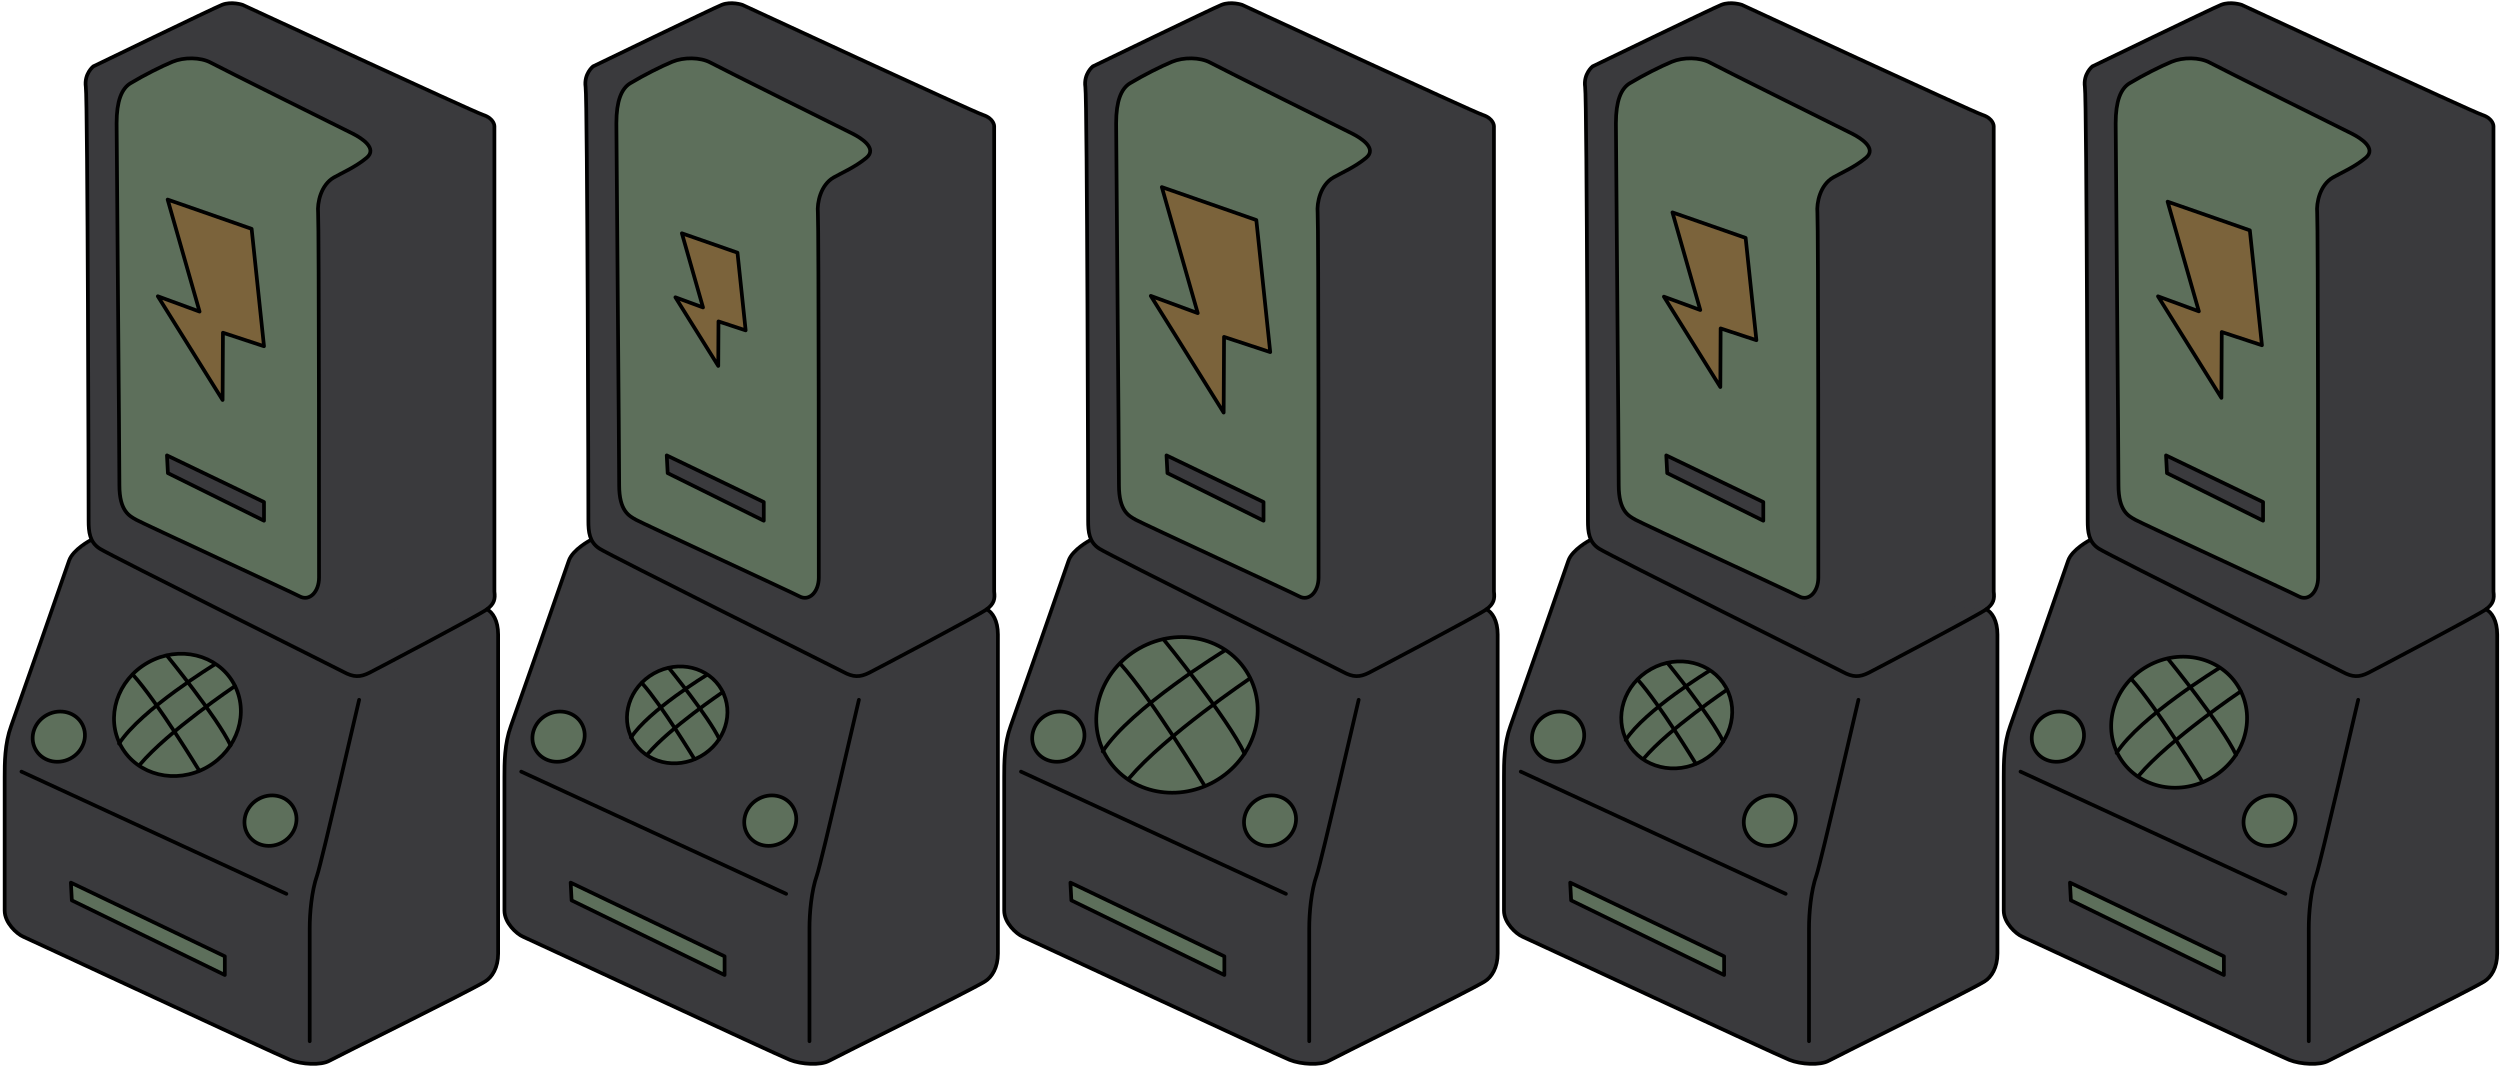 <svg width="670" height="286" viewBox="0 0 670 286" fill="none" xmlns="http://www.w3.org/2000/svg">
<path d="M668 158.797V34.047C668 34.047 668 32.047 665 31.047C662 30.047 600.5 1.547 600.5 1.547C600.5 1.547 597.5 0.547 595 1.547C592.5 2.547 560.5 18.047 560.5 18.047C560.5 18.047 558 20.047 558.5 23.547C559 27.047 559.25 136.797 559.25 139.797C559.25 142.797 559.5 145.547 562.25 147.297C565.292 149.233 626.112 179.54 627.5 180.297C630.25 181.797 632 181.797 634.5 180.547C635.914 179.84 664 165.047 666 163.547C668 162.047 668.25 160.797 668 158.797Z" fill="#3A3A3D"/>
<path d="M570.75 22.297C574.5 20.047 579 17.797 582 16.547C585 15.297 589.5 15.297 592.25 16.797C595 18.297 627.75 34.547 630.25 35.797C632.75 37.047 636.988 39.808 634 42.297C631 44.797 627.42 46.307 625.25 47.547C621.75 49.547 620.75 54.297 621 57.047C621.25 59.797 621.25 152.047 621.25 154.797C621.25 158.547 618.75 161.297 616 159.797C614.286 158.862 574 140.297 572.25 139.297C570.5 138.297 567.75 137.047 567.75 130.047C567.75 121.781 567 37.047 567 33.047C567 27.047 568.353 23.736 570.75 22.297Z" fill="#5D6F5B"/>
<path d="M560.25 145.047C560.25 145.047 555.5 147.547 554.5 150.547C553.5 153.547 540.093 191.829 539 194.797C537.25 199.547 537.25 204.797 537.25 208.547C537.25 212.297 537.25 240.297 537.25 244.297C537.25 247.547 540.5 250.547 542.25 251.297C544 252.047 610 282.797 613.75 284.297C616.864 285.543 622 285.797 624.25 284.547C626.5 283.297 661.5 266.047 666 263.297C667.908 262.131 669.5 259.547 669.5 255.797C669.5 252.047 669.5 173.297 669.5 170.297C669.5 166.547 668 164.297 666.5 163.547L646.5 161.547L621.5 169.797L564.5 144.547L560.25 145.047Z" fill="#3A3A3D"/>
<path d="M596 256.297L554.75 236.547L555 241.297L596 261.297V256.297Z" fill="#5D6F5B"/>
<path d="M606.25 134.297L580.25 121.797L580.5 126.547L606.25 139.297V134.297Z" fill="#3A3A3D"/>
<path d="M592.462 208.589C601.368 203.579 604.8 192.787 600.129 184.483C595.458 176.18 584.453 173.509 575.547 178.519C566.642 183.528 563.209 194.321 567.88 202.624C572.551 210.928 583.557 213.598 592.462 208.589Z" fill="#5D6F5B"/>
<path d="M611.72 225.57C615.059 223.51 616.209 219.316 614.288 216.202C612.368 213.088 608.103 212.233 604.763 214.293C601.424 216.353 600.273 220.548 602.194 223.662C604.115 226.776 608.38 227.63 611.72 225.57Z" fill="#5D6F5B"/>
<path d="M554.571 203.298C558.05 201.484 559.499 197.383 557.807 194.138C556.115 190.894 551.923 189.735 548.444 191.549C544.964 193.364 543.515 197.465 545.207 200.709C546.899 203.953 551.091 205.112 554.571 203.298Z" fill="#5D6F5B"/>
<path d="M580.669 53.793L602.705 61.479L605.949 92.277L595.178 88.73L595.086 106.379L578.096 79.165L589.046 83.188L580.669 53.793Z" fill="#7B633B"/>
<path d="M668.25 158.547V33.797C668.25 33.797 668.25 31.797 665.25 30.797C662.25 29.797 600.75 1.297 600.75 1.297C600.75 1.297 597.75 0.297 595.25 1.297C592.75 2.297 560.75 17.797 560.75 17.797C560.75 17.797 558.25 19.797 558.75 23.297C559.25 26.797 559.5 136.547 559.5 139.547C559.5 142.547 559.75 145.297 562.5 147.047C565.542 148.983 626.362 179.29 627.75 180.047C630.5 181.547 632.25 181.547 634.75 180.297C636.164 179.59 664.25 164.797 666.25 163.297C668.25 161.797 668.5 160.547 668.25 158.547Z" stroke="black" stroke-miterlimit="10" stroke-linecap="round" stroke-linejoin="round"/>
<path d="M560 144.797C560 144.797 555.25 147.297 554.25 150.297C553.25 153.297 539.843 191.579 538.75 194.547C537 199.297 537 204.547 537 208.297C537 212.047 537 240.047 537 244.047C537 247.297 540.25 250.297 542 251.047C543.75 251.797 609.75 282.547 613.5 284.047C616.614 285.293 621.75 285.547 624 284.297C626.25 283.047 661.25 265.797 665.75 263.047C667.658 261.881 669.25 259.297 669.25 255.547C669.25 251.797 669.25 173.047 669.25 170.047C669.25 166.297 667.75 164.047 666.25 163.297" stroke="black" stroke-miterlimit="10" stroke-linecap="round" stroke-linejoin="round"/>
<path d="M596 256.297L554.75 236.547L555 241.297L596 261.297V256.297Z" stroke="black" stroke-miterlimit="10" stroke-linecap="round" stroke-linejoin="round"/>
<path d="M606.5 134.547L580.5 122.047L580.75 126.797L606.5 139.547V134.547Z" stroke="black" stroke-miterlimit="10" stroke-linecap="round" stroke-linejoin="round"/>
<path d="M618.75 279.047C618.75 279.047 618.75 252.797 618.75 248.797C618.75 244.797 619.25 238.797 620.75 234.547C621.882 231.341 632 187.547 632 187.547" stroke="black" stroke-miterlimit="10" stroke-linecap="round" stroke-linejoin="round"/>
<path d="M612.5 239.547L541.5 206.797" stroke="black" stroke-miterlimit="10" stroke-linecap="round" stroke-linejoin="round"/>
<path d="M570.75 22.297C574.5 20.047 579 17.797 582 16.547C585 15.297 589.5 15.297 592.25 16.797C595 18.297 627.75 34.547 630.25 35.797C632.75 37.047 636.988 39.808 634 42.297C631 44.797 627.42 46.307 625.25 47.547C621.75 49.547 620.75 54.297 621 57.047C621.25 59.797 621.25 152.047 621.25 154.797C621.25 158.547 618.75 161.297 616 159.797C614.286 158.862 574 140.297 572.25 139.297C570.5 138.297 567.75 137.047 567.75 130.047C567.75 121.781 567 37.047 567 33.047C567 27.047 568.353 23.736 570.75 22.297Z" stroke="black" stroke-miterlimit="10" stroke-linecap="round" stroke-linejoin="round"/>
<path d="M592.462 208.589C601.368 203.579 604.8 192.787 600.129 184.483C595.458 176.18 584.453 173.509 575.547 178.519C566.642 183.528 563.209 194.321 567.88 202.624C572.551 210.928 583.557 213.598 592.462 208.589Z" stroke="black" stroke-miterlimit="10" stroke-linecap="round" stroke-linejoin="round"/>
<path d="M611.72 225.57C615.059 223.51 616.209 219.316 614.288 216.202C612.368 213.088 608.103 212.233 604.763 214.293C601.424 216.353 600.273 220.548 602.194 223.662C604.115 226.776 608.38 227.63 611.72 225.57Z" stroke="black" stroke-miterlimit="10" stroke-linecap="round" stroke-linejoin="round"/>
<path d="M554.571 203.298C558.05 201.484 559.499 197.383 557.807 194.138C556.115 190.894 551.923 189.735 548.444 191.549C544.964 193.364 543.515 197.465 545.207 200.709C546.899 203.953 551.091 205.112 554.571 203.298Z" stroke="black" stroke-miterlimit="10" stroke-linecap="round" stroke-linejoin="round"/>
<path d="M580.919 54.043L602.955 61.729L606.199 92.527L595.428 88.98L595.336 106.629L578.346 79.415L589.296 83.438L580.919 54.043Z" stroke="black" stroke-miterlimit="10" stroke-linecap="round" stroke-linejoin="round"/>
<path d="M594.75 179.047C594.75 179.047 573.5 192.047 567.25 201.797" stroke="black" stroke-miterlimit="10" stroke-linecap="round" stroke-linejoin="round"/>
<path d="M600.5 185.297C600.5 185.297 581.25 198.297 573.25 207.797" stroke="black" stroke-miterlimit="10" stroke-linecap="round" stroke-linejoin="round"/>
<path d="M581 176.547C581 176.547 595.5 194.297 599.25 202.297" stroke="black" stroke-miterlimit="10" stroke-linecap="round" stroke-linejoin="round"/>
<path d="M590.25 209.547C590.25 209.547 578.25 189.797 571.25 182.047" stroke="black" stroke-miterlimit="10" stroke-linecap="round" stroke-linejoin="round"/>
<path d="M534.063 158.797V34.047C534.063 34.047 534.063 32.047 531.063 31.047C528.063 30.047 466.563 1.547 466.563 1.547C466.563 1.547 463.563 0.547 461.063 1.547C458.563 2.547 426.563 18.047 426.563 18.047C426.563 18.047 424.063 20.047 424.563 23.547C425.063 27.047 425.313 136.797 425.313 139.797C425.313 142.797 425.563 145.547 428.313 147.297C431.355 149.233 492.175 179.54 493.563 180.297C496.313 181.797 498.063 181.797 500.563 180.547C501.977 179.84 530.063 165.047 532.063 163.547C534.063 162.047 534.313 160.797 534.063 158.797Z" fill="#3A3A3D"/>
<path d="M436.813 22.297C440.563 20.047 445.063 17.797 448.063 16.547C451.063 15.297 455.563 15.297 458.313 16.797C461.063 18.297 493.813 34.547 496.313 35.797C498.813 37.047 503.051 39.808 500.063 42.297C497.063 44.797 493.483 46.307 491.313 47.547C487.813 49.547 486.813 54.297 487.063 57.047C487.313 59.797 487.313 152.047 487.313 154.797C487.313 158.547 484.813 161.297 482.063 159.797C480.349 158.862 440.063 140.297 438.313 139.297C436.563 138.297 433.813 137.047 433.813 130.047C433.813 121.781 433.063 37.047 433.063 33.047C433.063 27.047 434.416 23.736 436.813 22.297Z" fill="#5D6F5B"/>
<path d="M426.313 145.047C426.313 145.047 421.563 147.547 420.563 150.547C419.563 153.547 406.156 191.829 405.063 194.797C403.313 199.547 403.313 204.797 403.313 208.547C403.313 212.297 403.313 240.297 403.313 244.297C403.313 247.547 406.563 250.547 408.313 251.297C410.063 252.047 476.063 282.797 479.813 284.297C482.927 285.543 488.063 285.797 490.313 284.547C492.563 283.297 527.563 266.047 532.063 263.297C533.971 262.131 535.563 259.547 535.563 255.797C535.563 252.047 535.563 173.297 535.563 170.297C535.563 166.547 534.063 164.297 532.563 163.547L512.563 161.547L487.563 169.797L430.563 144.547L426.313 145.047Z" fill="#3A3A3D"/>
<path d="M462.063 256.297L420.813 236.547L421.063 241.297L462.063 261.297V256.297Z" fill="#5D6F5B"/>
<path d="M472.313 134.297L446.313 121.797L446.563 126.547L472.313 139.297V134.297Z" fill="#3A3A3D"/>
<path d="M477.782 225.57C481.122 223.51 482.272 219.316 480.351 216.202C478.43 213.088 474.165 212.233 470.826 214.293C467.486 216.353 466.336 220.548 468.257 223.662C470.178 226.776 474.442 227.63 477.782 225.57Z" fill="#5D6F5B"/>
<path d="M420.633 203.298C424.112 201.484 425.561 197.383 423.87 194.138C422.178 190.894 417.986 189.735 414.506 191.549C411.027 193.364 409.578 197.465 411.27 200.709C412.961 203.953 417.154 205.112 420.633 203.298Z" fill="#5D6F5B"/>
<path d="M534.313 158.547V33.797C534.313 33.797 534.313 31.797 531.313 30.797C528.313 29.797 466.813 1.297 466.813 1.297C466.813 1.297 463.813 0.297 461.313 1.297C458.813 2.297 426.813 17.797 426.813 17.797C426.813 17.797 424.313 19.797 424.813 23.297C425.313 26.797 425.563 136.547 425.563 139.547C425.563 142.547 425.813 145.297 428.563 147.047C431.605 148.983 492.425 179.29 493.813 180.047C496.563 181.547 498.313 181.547 500.813 180.297C502.227 179.59 530.313 164.797 532.313 163.297C534.313 161.797 534.563 160.547 534.313 158.547Z" stroke="black" stroke-miterlimit="10" stroke-linecap="round" stroke-linejoin="round"/>
<path d="M426.063 144.797C426.063 144.797 421.313 147.297 420.313 150.297C419.313 153.297 405.906 191.579 404.813 194.547C403.063 199.297 403.063 204.547 403.063 208.297C403.063 212.047 403.063 240.047 403.063 244.047C403.063 247.297 406.313 250.297 408.063 251.047C409.813 251.797 475.813 282.547 479.563 284.047C482.677 285.293 487.813 285.547 490.063 284.297C492.313 283.047 527.313 265.797 531.813 263.047C533.721 261.881 535.313 259.297 535.313 255.547C535.313 251.797 535.313 173.047 535.313 170.047C535.313 166.297 533.813 164.047 532.313 163.297" stroke="black" stroke-miterlimit="10" stroke-linecap="round" stroke-linejoin="round"/>
<path d="M462.063 256.297L420.813 236.547L421.063 241.297L462.063 261.297V256.297Z" stroke="black" stroke-miterlimit="10" stroke-linecap="round" stroke-linejoin="round"/>
<path d="M472.563 134.547L446.563 122.047L446.813 126.797L472.563 139.547V134.547Z" stroke="black" stroke-miterlimit="10" stroke-linecap="round" stroke-linejoin="round"/>
<path d="M484.813 279.047C484.813 279.047 484.813 252.797 484.813 248.797C484.813 244.797 485.313 238.797 486.813 234.547C487.945 231.341 498.063 187.547 498.063 187.547" stroke="black" stroke-miterlimit="10" stroke-linecap="round" stroke-linejoin="round"/>
<path d="M478.563 239.547L407.563 206.797" stroke="black" stroke-miterlimit="10" stroke-linecap="round" stroke-linejoin="round"/>
<path d="M436.813 22.297C440.563 20.047 445.063 17.797 448.063 16.547C451.063 15.297 455.563 15.297 458.313 16.797C461.063 18.297 493.813 34.547 496.313 35.797C498.813 37.047 503.051 39.808 500.063 42.297C497.063 44.797 493.483 46.307 491.313 47.547C487.813 49.547 486.813 54.297 487.063 57.047C487.313 59.797 487.313 152.047 487.313 154.797C487.313 158.547 484.813 161.297 482.063 159.797C480.349 158.862 440.063 140.297 438.313 139.297C436.563 138.297 433.813 137.047 433.813 130.047C433.813 121.781 433.063 37.047 433.063 33.047C433.063 27.047 434.416 23.736 436.813 22.297Z" stroke="black" stroke-miterlimit="10" stroke-linecap="round" stroke-linejoin="round"/>
<path d="M477.782 225.57C481.122 223.51 482.272 219.316 480.351 216.202C478.43 213.088 474.165 212.233 470.826 214.293C467.486 216.353 466.336 220.548 468.257 223.662C470.178 226.776 474.442 227.63 477.782 225.57Z" stroke="black" stroke-miterlimit="10" stroke-linecap="round" stroke-linejoin="round"/>
<path d="M420.633 203.298C424.112 201.484 425.561 197.383 423.87 194.138C422.178 190.894 417.986 189.735 414.506 191.549C411.027 193.364 409.578 197.465 411.27 200.709C412.961 203.953 417.154 205.112 420.633 203.298Z" stroke="black" stroke-miterlimit="10" stroke-linecap="round" stroke-linejoin="round"/>
<path d="M447.993 56.697L467.607 63.538L470.495 90.951L460.908 87.794L460.826 103.504L445.703 79.28L455.449 82.861L447.993 56.697Z" fill="#7B633B"/>
<path d="M448.216 56.919L467.83 63.76L470.717 91.174L461.13 88.017L461.048 103.726L445.925 79.503L455.672 83.084L448.216 56.919Z" stroke="black" stroke-miterlimit="10" stroke-linecap="round" stroke-linejoin="round"/>
<path d="M456.272 203.87C463.543 199.78 466.346 190.968 462.532 184.188C458.718 177.408 449.732 175.228 442.46 179.318C435.189 183.408 432.387 192.22 436.2 199C440.014 205.78 449.001 207.96 456.272 203.87Z" fill="#5D6F5B"/>
<path d="M456.272 203.87C463.543 199.78 466.346 190.968 462.532 184.188C458.718 177.408 449.732 175.228 442.46 179.318C435.189 183.408 432.387 192.22 436.2 199C440.014 205.78 449.001 207.96 456.272 203.87Z" stroke="black" stroke-miterlimit="10" stroke-linecap="round" stroke-linejoin="round"/>
<path d="M458.14 179.749C458.14 179.749 440.789 190.364 435.686 198.325" stroke="black" stroke-miterlimit="10" stroke-linecap="round" stroke-linejoin="round"/>
<path d="M462.835 184.853C462.835 184.853 447.117 195.467 440.585 203.224" stroke="black" stroke-miterlimit="10" stroke-linecap="round" stroke-linejoin="round"/>
<path d="M446.913 177.708C446.913 177.708 458.752 192.201 461.814 198.733" stroke="black" stroke-miterlimit="10" stroke-linecap="round" stroke-linejoin="round"/>
<path d="M454.465 204.653C454.465 204.653 444.667 188.527 438.952 182.199" stroke="black" stroke-miterlimit="10" stroke-linecap="round" stroke-linejoin="round"/>
<path d="M400.125 158.797V34.047C400.125 34.047 400.125 32.047 397.125 31.047C394.125 30.047 332.625 1.547 332.625 1.547C332.625 1.547 329.625 0.547 327.125 1.547C324.625 2.547 292.625 18.047 292.625 18.047C292.625 18.047 290.125 20.047 290.625 23.547C291.125 27.047 291.375 136.797 291.375 139.797C291.375 142.797 291.625 145.547 294.375 147.297C297.417 149.233 358.237 179.54 359.625 180.297C362.375 181.797 364.125 181.797 366.625 180.547C368.039 179.84 396.125 165.047 398.125 163.547C400.125 162.047 400.375 160.797 400.125 158.797Z" fill="#3A3A3D"/>
<path d="M302.875 22.297C306.625 20.047 311.125 17.797 314.125 16.547C317.125 15.297 321.625 15.297 324.375 16.797C327.125 18.297 359.875 34.547 362.375 35.797C364.875 37.047 369.113 39.808 366.125 42.297C363.125 44.797 359.545 46.307 357.375 47.547C353.875 49.547 352.875 54.297 353.125 57.047C353.375 59.797 353.375 152.047 353.375 154.797C353.375 158.547 350.875 161.297 348.125 159.797C346.411 158.862 306.125 140.297 304.375 139.297C302.625 138.297 299.875 137.047 299.875 130.047C299.875 121.781 299.125 37.047 299.125 33.047C299.125 27.047 300.478 23.736 302.875 22.297Z" fill="#5D6F5B"/>
<path d="M292.375 145.047C292.375 145.047 287.625 147.547 286.625 150.547C285.625 153.547 272.218 191.829 271.125 194.797C269.375 199.547 269.375 204.797 269.375 208.547C269.375 212.297 269.375 240.297 269.375 244.297C269.375 247.547 272.625 250.547 274.375 251.297C276.125 252.047 342.125 282.797 345.875 284.297C348.989 285.543 354.125 285.797 356.375 284.547C358.625 283.297 393.625 266.047 398.125 263.297C400.033 262.131 401.625 259.547 401.625 255.797C401.625 252.047 401.625 173.297 401.625 170.297C401.625 166.547 400.125 164.297 398.625 163.547L378.625 161.547L353.625 169.797L296.625 144.547L292.375 145.047Z" fill="#3A3A3D"/>
<path d="M328.125 256.297L286.875 236.547L287.125 241.297L328.125 261.297V256.297Z" fill="#5D6F5B"/>
<path d="M338.375 134.297L312.375 121.797L312.625 126.547L338.375 139.297V134.297Z" fill="#3A3A3D"/>
<path d="M343.845 225.57C347.184 223.51 348.334 219.316 346.413 216.202C344.493 213.088 340.228 212.233 336.888 214.293C333.549 216.353 332.398 220.548 334.319 223.662C336.24 226.776 340.505 227.63 343.845 225.57Z" fill="#5D6F5B"/>
<path d="M286.695 203.298C290.175 201.484 291.624 197.383 289.932 194.138C288.24 190.894 284.048 189.735 280.569 191.549C277.089 193.364 275.64 197.465 277.332 200.709C279.024 203.953 283.216 205.112 286.695 203.298Z" fill="#5D6F5B"/>
<path d="M400.375 158.547V33.797C400.375 33.797 400.375 31.797 397.375 30.797C394.375 29.797 332.875 1.297 332.875 1.297C332.875 1.297 329.875 0.297 327.375 1.297C324.875 2.297 292.875 17.797 292.875 17.797C292.875 17.797 290.375 19.797 290.875 23.297C291.375 26.797 291.625 136.547 291.625 139.547C291.625 142.547 291.875 145.297 294.625 147.047C297.667 148.983 358.487 179.29 359.875 180.047C362.625 181.547 364.375 181.547 366.875 180.297C368.289 179.59 396.375 164.797 398.375 163.297C400.375 161.797 400.625 160.547 400.375 158.547Z" stroke="black" stroke-miterlimit="10" stroke-linecap="round" stroke-linejoin="round"/>
<path d="M292.125 144.797C292.125 144.797 287.375 147.297 286.375 150.297C285.375 153.297 271.968 191.579 270.875 194.547C269.125 199.297 269.125 204.547 269.125 208.297C269.125 212.047 269.125 240.047 269.125 244.047C269.125 247.297 272.375 250.297 274.125 251.047C275.875 251.797 341.875 282.547 345.625 284.047C348.739 285.293 353.875 285.547 356.125 284.297C358.375 283.047 393.375 265.797 397.875 263.047C399.783 261.881 401.375 259.297 401.375 255.547C401.375 251.797 401.375 173.047 401.375 170.047C401.375 166.297 399.875 164.047 398.375 163.297" stroke="black" stroke-miterlimit="10" stroke-linecap="round" stroke-linejoin="round"/>
<path d="M328.125 256.297L286.875 236.547L287.125 241.297L328.125 261.297V256.297Z" stroke="black" stroke-miterlimit="10" stroke-linecap="round" stroke-linejoin="round"/>
<path d="M338.625 134.547L312.625 122.047L312.875 126.797L338.625 139.547V134.547Z" stroke="black" stroke-miterlimit="10" stroke-linecap="round" stroke-linejoin="round"/>
<path d="M350.875 279.047C350.875 279.047 350.875 252.797 350.875 248.797C350.875 244.797 351.375 238.797 352.875 234.547C354.007 231.341 364.125 187.547 364.125 187.547" stroke="black" stroke-miterlimit="10" stroke-linecap="round" stroke-linejoin="round"/>
<path d="M344.625 239.547L273.625 206.797" stroke="black" stroke-miterlimit="10" stroke-linecap="round" stroke-linejoin="round"/>
<path d="M302.875 22.297C306.625 20.047 311.125 17.797 314.125 16.547C317.125 15.297 321.625 15.297 324.375 16.797C327.125 18.297 359.875 34.547 362.375 35.797C364.875 37.047 369.113 39.808 366.125 42.297C363.125 44.797 359.545 46.307 357.375 47.547C353.875 49.547 352.875 54.297 353.125 57.047C353.375 59.797 353.375 152.047 353.375 154.797C353.375 158.547 350.875 161.297 348.125 159.797C346.411 158.862 306.125 140.297 304.375 139.297C302.625 138.297 299.875 137.047 299.875 130.047C299.875 121.781 299.125 37.047 299.125 33.047C299.125 27.047 300.478 23.736 302.875 22.297Z" stroke="black" stroke-miterlimit="10" stroke-linecap="round" stroke-linejoin="round"/>
<path d="M343.845 225.57C347.184 223.51 348.334 219.316 346.413 216.202C344.493 213.088 340.228 212.233 336.888 214.293C333.549 216.353 332.398 220.548 334.319 223.662C336.24 226.776 340.505 227.63 343.845 225.57Z" stroke="black" stroke-miterlimit="10" stroke-linecap="round" stroke-linejoin="round"/>
<path d="M286.695 203.298C290.175 201.484 291.624 197.383 289.932 194.138C288.24 190.894 284.048 189.735 280.569 191.549C277.089 193.364 275.64 197.465 277.332 200.709C279.024 203.953 283.216 205.112 286.695 203.298Z" stroke="black" stroke-miterlimit="10" stroke-linecap="round" stroke-linejoin="round"/>
<path d="M311.082 49.854L336.405 58.686L340.132 94.077L327.755 90.001L327.649 110.282L308.126 79.009L320.709 83.632L311.082 49.854Z" fill="#7B633B"/>
<path d="M311.37 50.141L336.692 58.973L340.42 94.364L328.042 90.288L327.937 110.569L308.413 79.297L320.996 83.92L311.37 50.141Z" stroke="black" stroke-miterlimit="10" stroke-linecap="round" stroke-linejoin="round"/>
<path d="M325.474 209.451C336.051 203.501 340.128 190.683 334.58 180.821C329.032 170.959 315.96 167.787 305.384 173.737C294.807 179.687 290.73 192.505 296.277 202.367C301.825 212.229 314.897 215.401 325.474 209.451Z" fill="#5D6F5B"/>
<path d="M325.474 209.451C336.051 203.501 340.128 190.683 334.58 180.821C329.032 170.959 315.96 167.787 305.384 173.737C294.807 179.687 290.73 192.505 296.277 202.367C301.825 212.229 314.897 215.401 325.474 209.451Z" stroke="black" stroke-miterlimit="10" stroke-linecap="round" stroke-linejoin="round"/>
<path d="M328.191 174.365C328.191 174.365 302.952 189.805 295.529 201.385" stroke="black" stroke-miterlimit="10" stroke-linecap="round" stroke-linejoin="round"/>
<path d="M335.02 181.788C335.02 181.788 312.157 197.228 302.655 208.511" stroke="black" stroke-miterlimit="10" stroke-linecap="round" stroke-linejoin="round"/>
<path d="M311.86 171.395C311.86 171.395 329.082 192.477 333.536 201.979" stroke="black" stroke-miterlimit="10" stroke-linecap="round" stroke-linejoin="round"/>
<path d="M322.846 210.59C322.846 210.59 308.594 187.132 300.28 177.928" stroke="black" stroke-miterlimit="10" stroke-linecap="round" stroke-linejoin="round"/>
<path d="M266.188 158.797V34.047C266.188 34.047 266.188 32.047 263.188 31.047C260.188 30.047 198.688 1.547 198.688 1.547C198.688 1.547 195.688 0.547 193.188 1.547C190.688 2.547 158.688 18.047 158.688 18.047C158.688 18.047 156.188 20.047 156.688 23.547C157.188 27.047 157.438 136.797 157.438 139.797C157.438 142.797 157.688 145.547 160.438 147.297C163.48 149.233 224.3 179.54 225.688 180.297C228.438 181.797 230.188 181.797 232.688 180.547C234.102 179.84 262.188 165.047 264.188 163.547C266.188 162.047 266.438 160.797 266.188 158.797Z" fill="#3A3A3D"/>
<path d="M168.938 22.297C172.688 20.047 177.188 17.797 180.188 16.547C183.188 15.297 187.688 15.297 190.438 16.797C193.188 18.297 225.938 34.547 228.438 35.797C230.938 37.047 235.176 39.808 232.188 42.297C229.188 44.797 225.608 46.307 223.438 47.547C219.938 49.547 218.938 54.297 219.188 57.047C219.438 59.797 219.438 152.047 219.438 154.797C219.438 158.547 216.938 161.297 214.188 159.797C212.474 158.862 172.188 140.297 170.438 139.297C168.688 138.297 165.938 137.047 165.938 130.047C165.938 121.781 165.188 37.047 165.188 33.047C165.188 27.047 166.541 23.736 168.938 22.297Z" fill="#5D6F5B"/>
<path d="M158.438 145.047C158.438 145.047 153.688 147.547 152.688 150.547C151.688 153.547 138.281 191.829 137.188 194.797C135.438 199.547 135.438 204.797 135.438 208.547C135.438 212.297 135.438 240.297 135.438 244.297C135.438 247.547 138.688 250.547 140.438 251.297C142.188 252.047 208.188 282.797 211.938 284.297C215.052 285.543 220.188 285.797 222.438 284.547C224.688 283.297 259.688 266.047 264.188 263.297C266.096 262.131 267.688 259.547 267.688 255.797C267.688 252.047 267.688 173.297 267.688 170.297C267.688 166.547 266.188 164.297 264.688 163.547L244.688 161.547L219.688 169.797L162.688 144.547L158.438 145.047Z" fill="#3A3A3D"/>
<path d="M194.188 256.297L152.938 236.547L153.188 241.297L194.188 261.297V256.297Z" fill="#5D6F5B"/>
<path d="M204.438 134.297L178.438 121.797L178.688 126.547L204.438 139.297V134.297Z" fill="#3A3A3D"/>
<path d="M209.907 225.57C213.247 223.51 214.397 219.316 212.476 216.202C210.555 213.088 206.29 212.233 202.951 214.293C199.611 216.353 198.461 220.548 200.382 223.662C202.303 226.776 206.567 227.63 209.907 225.57Z" fill="#5D6F5B"/>
<path d="M152.758 203.298C156.237 201.484 157.686 197.383 155.995 194.138C154.303 190.894 150.111 189.735 146.631 191.549C143.152 193.364 141.703 197.465 143.395 200.709C145.086 203.953 149.279 205.112 152.758 203.298Z" fill="#5D6F5B"/>
<path d="M266.438 158.547V33.797C266.438 33.797 266.438 31.797 263.438 30.797C260.438 29.797 198.938 1.297 198.938 1.297C198.938 1.297 195.938 0.297 193.438 1.297C190.938 2.297 158.938 17.797 158.938 17.797C158.938 17.797 156.438 19.797 156.938 23.297C157.438 26.797 157.688 136.547 157.688 139.547C157.688 142.547 157.938 145.297 160.688 147.047C163.73 148.983 224.55 179.29 225.938 180.047C228.688 181.547 230.438 181.547 232.938 180.297C234.352 179.59 262.438 164.797 264.438 163.297C266.438 161.797 266.688 160.547 266.438 158.547Z" stroke="black" stroke-miterlimit="10" stroke-linecap="round" stroke-linejoin="round"/>
<path d="M158.188 144.797C158.188 144.797 153.438 147.297 152.438 150.297C151.438 153.297 138.031 191.579 136.938 194.547C135.188 199.297 135.188 204.547 135.188 208.297C135.188 212.047 135.188 240.047 135.188 244.047C135.188 247.297 138.438 250.297 140.188 251.047C141.938 251.797 207.938 282.547 211.688 284.047C214.802 285.293 219.938 285.547 222.188 284.297C224.438 283.047 259.438 265.797 263.938 263.047C265.846 261.881 267.438 259.297 267.438 255.547C267.438 251.797 267.438 173.047 267.438 170.047C267.438 166.297 265.938 164.047 264.438 163.297" stroke="black" stroke-miterlimit="10" stroke-linecap="round" stroke-linejoin="round"/>
<path d="M194.188 256.297L152.938 236.547L153.188 241.297L194.188 261.297V256.297Z" stroke="black" stroke-miterlimit="10" stroke-linecap="round" stroke-linejoin="round"/>
<path d="M204.688 134.547L178.688 122.047L178.938 126.797L204.688 139.547V134.547Z" stroke="black" stroke-miterlimit="10" stroke-linecap="round" stroke-linejoin="round"/>
<path d="M216.938 279.047C216.938 279.047 216.938 252.797 216.938 248.797C216.938 244.797 217.438 238.797 218.938 234.547C220.07 231.341 230.188 187.547 230.188 187.547" stroke="black" stroke-miterlimit="10" stroke-linecap="round" stroke-linejoin="round"/>
<path d="M210.688 239.547L139.688 206.797" stroke="black" stroke-miterlimit="10" stroke-linecap="round" stroke-linejoin="round"/>
<path d="M168.938 22.297C172.688 20.047 177.188 17.797 180.188 16.547C183.188 15.297 187.688 15.297 190.438 16.797C193.188 18.297 225.938 34.547 228.438 35.797C230.938 37.047 235.176 39.808 232.188 42.297C229.188 44.797 225.608 46.307 223.438 47.547C219.938 49.547 218.938 54.297 219.188 57.047C219.438 59.797 219.438 152.047 219.438 154.797C219.438 158.547 216.938 161.297 214.188 159.797C212.474 158.862 172.188 140.297 170.438 139.297C168.688 138.297 165.938 137.047 165.938 130.047C165.938 121.781 165.188 37.047 165.188 33.047C165.188 27.047 166.541 23.736 168.938 22.297Z" stroke="black" stroke-miterlimit="10" stroke-linecap="round" stroke-linejoin="round"/>
<path d="M209.907 225.57C213.247 223.51 214.397 219.316 212.476 216.202C210.555 213.088 206.29 212.233 202.951 214.293C199.611 216.353 198.461 220.548 200.382 223.662C202.303 226.776 206.567 227.63 209.907 225.57Z" stroke="black" stroke-miterlimit="10" stroke-linecap="round" stroke-linejoin="round"/>
<path d="M152.758 203.298C156.237 201.484 157.686 197.383 155.995 194.138C154.303 190.894 150.111 189.735 146.631 191.549C143.152 193.364 141.703 197.465 143.395 200.709C145.086 203.953 149.279 205.112 152.758 203.298Z" stroke="black" stroke-miterlimit="10" stroke-linecap="round" stroke-linejoin="round"/>
<path d="M182.576 62.353L197.472 67.549L199.665 88.368L192.384 85.97L192.322 97.9L180.837 79.504L188.239 82.224L182.576 62.353Z" fill="#7B633B"/>
<path d="M182.745 62.522L197.641 67.718L199.834 88.537L192.553 86.139L192.49 98.069L181.006 79.673L188.408 82.393L182.745 62.522Z" stroke="black" stroke-miterlimit="10" stroke-linecap="round" stroke-linejoin="round"/>
<path d="M187.744 202.709C194.328 199.006 196.865 191.027 193.412 184.888C189.959 178.749 181.822 176.775 175.239 180.479C168.655 184.182 166.117 192.161 169.57 198.3C173.024 204.439 181.16 206.413 187.744 202.709Z" fill="#5D6F5B"/>
<path d="M187.744 202.709C194.328 199.006 196.865 191.027 193.412 184.888C189.959 178.749 181.822 176.775 175.239 180.479C168.655 184.182 166.117 192.161 169.57 198.3C173.024 204.439 181.16 206.413 187.744 202.709Z" stroke="black" stroke-miterlimit="10" stroke-linecap="round" stroke-linejoin="round"/>
<path d="M189.435 180.869C189.435 180.869 173.725 190.48 169.105 197.688" stroke="black" stroke-miterlimit="10" stroke-linecap="round" stroke-linejoin="round"/>
<path d="M193.686 185.49C193.686 185.49 179.455 195.101 173.54 202.124" stroke="black" stroke-miterlimit="10" stroke-linecap="round" stroke-linejoin="round"/>
<path d="M179.27 179.021C179.27 179.021 189.99 192.144 192.762 198.058" stroke="black" stroke-miterlimit="10" stroke-linecap="round" stroke-linejoin="round"/>
<path d="M186.108 203.418C186.108 203.418 177.237 188.817 172.062 183.087" stroke="black" stroke-miterlimit="10" stroke-linecap="round" stroke-linejoin="round"/>
<path d="M132.25 158.797V34.047C132.25 34.047 132.25 32.047 129.25 31.047C126.25 30.047 64.75 1.547 64.75 1.547C64.75 1.547 61.75 0.547 59.25 1.547C56.75 2.547 24.75 18.047 24.75 18.047C24.75 18.047 22.25 20.047 22.75 23.547C23.25 27.047 23.5 136.797 23.5 139.797C23.5 142.797 23.75 145.547 26.5 147.297C29.542 149.233 90.362 179.54 91.75 180.297C94.5 181.797 96.25 181.797 98.75 180.547C100.164 179.84 128.25 165.047 130.25 163.547C132.25 162.047 132.5 160.797 132.25 158.797Z" fill="#3A3A3D"/>
<path d="M35 22.297C38.75 20.047 43.25 17.797 46.25 16.547C49.25 15.297 53.75 15.297 56.5 16.797C59.25 18.297 92 34.547 94.5 35.797C97 37.047 101.238 39.808 98.25 42.297C95.25 44.797 91.67 46.307 89.5 47.547C86 49.547 85 54.297 85.25 57.047C85.5 59.797 85.5 152.047 85.5 154.797C85.5 158.547 83 161.297 80.25 159.797C78.536 158.862 38.25 140.297 36.5 139.297C34.75 138.297 32 137.047 32 130.047C32 121.781 31.25 37.047 31.25 33.047C31.25 27.047 32.603 23.736 35 22.297Z" fill="#5D6F5B"/>
<path d="M24.5 145.047C24.5 145.047 19.75 147.547 18.75 150.547C17.75 153.547 4.343 191.829 3.25 194.797C1.5 199.547 1.5 204.797 1.5 208.547C1.5 212.297 1.5 240.297 1.5 244.297C1.5 247.547 4.75 250.547 6.5 251.297C8.25 252.047 74.25 282.797 78 284.297C81.114 285.543 86.25 285.797 88.5 284.547C90.75 283.297 125.75 266.047 130.25 263.297C132.158 262.131 133.75 259.547 133.75 255.797C133.75 252.047 133.75 173.297 133.75 170.297C133.75 166.547 132.25 164.297 130.75 163.547L110.75 161.547L85.75 169.797L28.75 144.547L24.5 145.047Z" fill="#3A3A3D"/>
<path d="M60.25 256.297L19 236.547L19.25 241.297L60.25 261.297V256.297Z" fill="#5D6F5B"/>
<path d="M70.5 134.297L44.5 121.797L44.75 126.547L70.5 139.297V134.297Z" fill="#3A3A3D"/>
<path d="M75.969 225.57C79.309 223.51 80.459 219.316 78.538 216.202C76.617 213.088 72.353 212.233 69.013 214.293C65.673 216.353 64.523 220.548 66.444 223.662C68.365 226.776 72.63 227.63 75.969 225.57Z" fill="#5D6F5B"/>
<path d="M18.82 203.298C22.3 201.484 23.749 197.383 22.057 194.138C20.365 190.894 16.173 189.735 12.694 191.549C9.214 193.364 7.765 197.465 9.457 200.709C11.149 203.953 15.341 205.112 18.82 203.298Z" fill="#5D6F5B"/>
<path d="M132.5 158.547V33.797C132.5 33.797 132.5 31.797 129.5 30.797C126.5 29.797 65 1.297 65 1.297C65 1.297 62 0.297 59.5 1.297C57 2.297 25 17.797 25 17.797C25 17.797 22.5 19.797 23 23.297C23.5 26.797 23.75 136.547 23.75 139.547C23.75 142.547 24 145.297 26.75 147.047C29.792 148.983 90.612 179.29 92 180.047C94.75 181.547 96.5 181.547 99 180.297C100.414 179.59 128.5 164.797 130.5 163.297C132.5 161.797 132.75 160.547 132.5 158.547Z" stroke="black" stroke-miterlimit="10" stroke-linecap="round" stroke-linejoin="round"/>
<path d="M24.25 144.797C24.25 144.797 19.5 147.297 18.5 150.297C17.5 153.297 4.093 191.579 3 194.547C1.25 199.297 1.25 204.547 1.25 208.297C1.25 212.047 1.25 240.047 1.25 244.047C1.25 247.297 4.5 250.297 6.25 251.047C8 251.797 74 282.547 77.75 284.047C80.864 285.293 86 285.547 88.25 284.297C90.5 283.047 125.5 265.797 130 263.047C131.908 261.881 133.5 259.297 133.5 255.547C133.5 251.797 133.5 173.047 133.5 170.047C133.5 166.297 132 164.047 130.5 163.297" stroke="black" stroke-miterlimit="10" stroke-linecap="round" stroke-linejoin="round"/>
<path d="M60.25 256.297L19 236.547L19.25 241.297L60.25 261.297V256.297Z" stroke="black" stroke-miterlimit="10" stroke-linecap="round" stroke-linejoin="round"/>
<path d="M70.75 134.547L44.75 122.047L45 126.797L70.75 139.547V134.547Z" stroke="black" stroke-miterlimit="10" stroke-linecap="round" stroke-linejoin="round"/>
<path d="M83 279.047C83 279.047 83 252.797 83 248.797C83 244.797 83.5 238.797 85 234.547C86.132 231.341 96.25 187.547 96.25 187.547" stroke="black" stroke-miterlimit="10" stroke-linecap="round" stroke-linejoin="round"/>
<path d="M76.75 239.547L5.75 206.797" stroke="black" stroke-miterlimit="10" stroke-linecap="round" stroke-linejoin="round"/>
<path d="M35 22.297C38.75 20.047 43.25 17.797 46.25 16.547C49.25 15.297 53.75 15.297 56.5 16.797C59.25 18.297 92 34.547 94.5 35.797C97 37.047 101.238 39.808 98.25 42.297C95.25 44.797 91.67 46.307 89.5 47.547C86 49.547 85 54.297 85.25 57.047C85.5 59.797 85.5 152.047 85.5 154.797C85.5 158.547 83 161.297 80.25 159.797C78.536 158.862 38.25 140.297 36.5 139.297C34.75 138.297 32 137.047 32 130.047C32 121.781 31.25 37.047 31.25 33.047C31.25 27.047 32.603 23.736 35 22.297Z" stroke="black" stroke-miterlimit="10" stroke-linecap="round" stroke-linejoin="round"/>
<path d="M75.969 225.57C79.309 223.51 80.459 219.316 78.538 216.202C76.617 213.088 72.353 212.233 69.013 214.293C65.673 216.353 64.523 220.548 66.444 223.662C68.365 226.776 72.63 227.63 75.969 225.57Z" stroke="black" stroke-miterlimit="10" stroke-linecap="round" stroke-linejoin="round"/>
<path d="M18.82 203.298C22.3 201.484 23.749 197.383 22.057 194.138C20.365 190.894 16.173 189.735 12.694 191.549C9.214 193.364 7.765 197.465 9.457 200.709C11.149 203.953 15.341 205.112 18.82 203.298Z" stroke="black" stroke-miterlimit="10" stroke-linecap="round" stroke-linejoin="round"/>
<path d="M44.673 53.227L67.181 61.078L70.495 92.536L59.493 88.913L59.399 106.94L42.045 79.143L53.23 83.252L44.673 53.227Z" fill="#7B633B"/>
<path d="M44.928 53.483L67.436 61.333L70.75 92.791L59.748 89.168L59.654 107.195L42.3 79.398L53.485 83.507L44.928 53.483Z" stroke="black" stroke-miterlimit="10" stroke-linecap="round" stroke-linejoin="round"/>
<path d="M55.448 205.628C63.761 200.952 66.965 190.878 62.605 183.127C58.245 175.376 47.971 172.883 39.659 177.559C31.346 182.236 28.142 192.31 32.502 200.061C36.862 207.812 47.136 210.305 55.448 205.628Z" fill="#5D6F5B"/>
<path d="M55.448 205.628C63.761 200.952 66.965 190.878 62.605 183.127C58.245 175.376 47.971 172.883 39.659 177.559C31.346 182.236 28.142 192.31 32.502 200.061C36.862 207.812 47.136 210.305 55.448 205.628Z" stroke="black" stroke-miterlimit="10" stroke-linecap="round" stroke-linejoin="round"/>
<path d="M57.584 178.053C57.584 178.053 37.748 190.188 31.914 199.289" stroke="black" stroke-miterlimit="10" stroke-linecap="round" stroke-linejoin="round"/>
<path d="M62.951 183.887C62.951 183.887 44.982 196.022 37.514 204.89" stroke="black" stroke-miterlimit="10" stroke-linecap="round" stroke-linejoin="round"/>
<path d="M44.749 175.719C44.749 175.719 58.284 192.288 61.784 199.756" stroke="black" stroke-miterlimit="10" stroke-linecap="round" stroke-linejoin="round"/>
<path d="M53.383 206.523C53.383 206.523 42.182 188.087 35.648 180.853" stroke="black" stroke-miterlimit="10" stroke-linecap="round" stroke-linejoin="round"/>
</svg>
